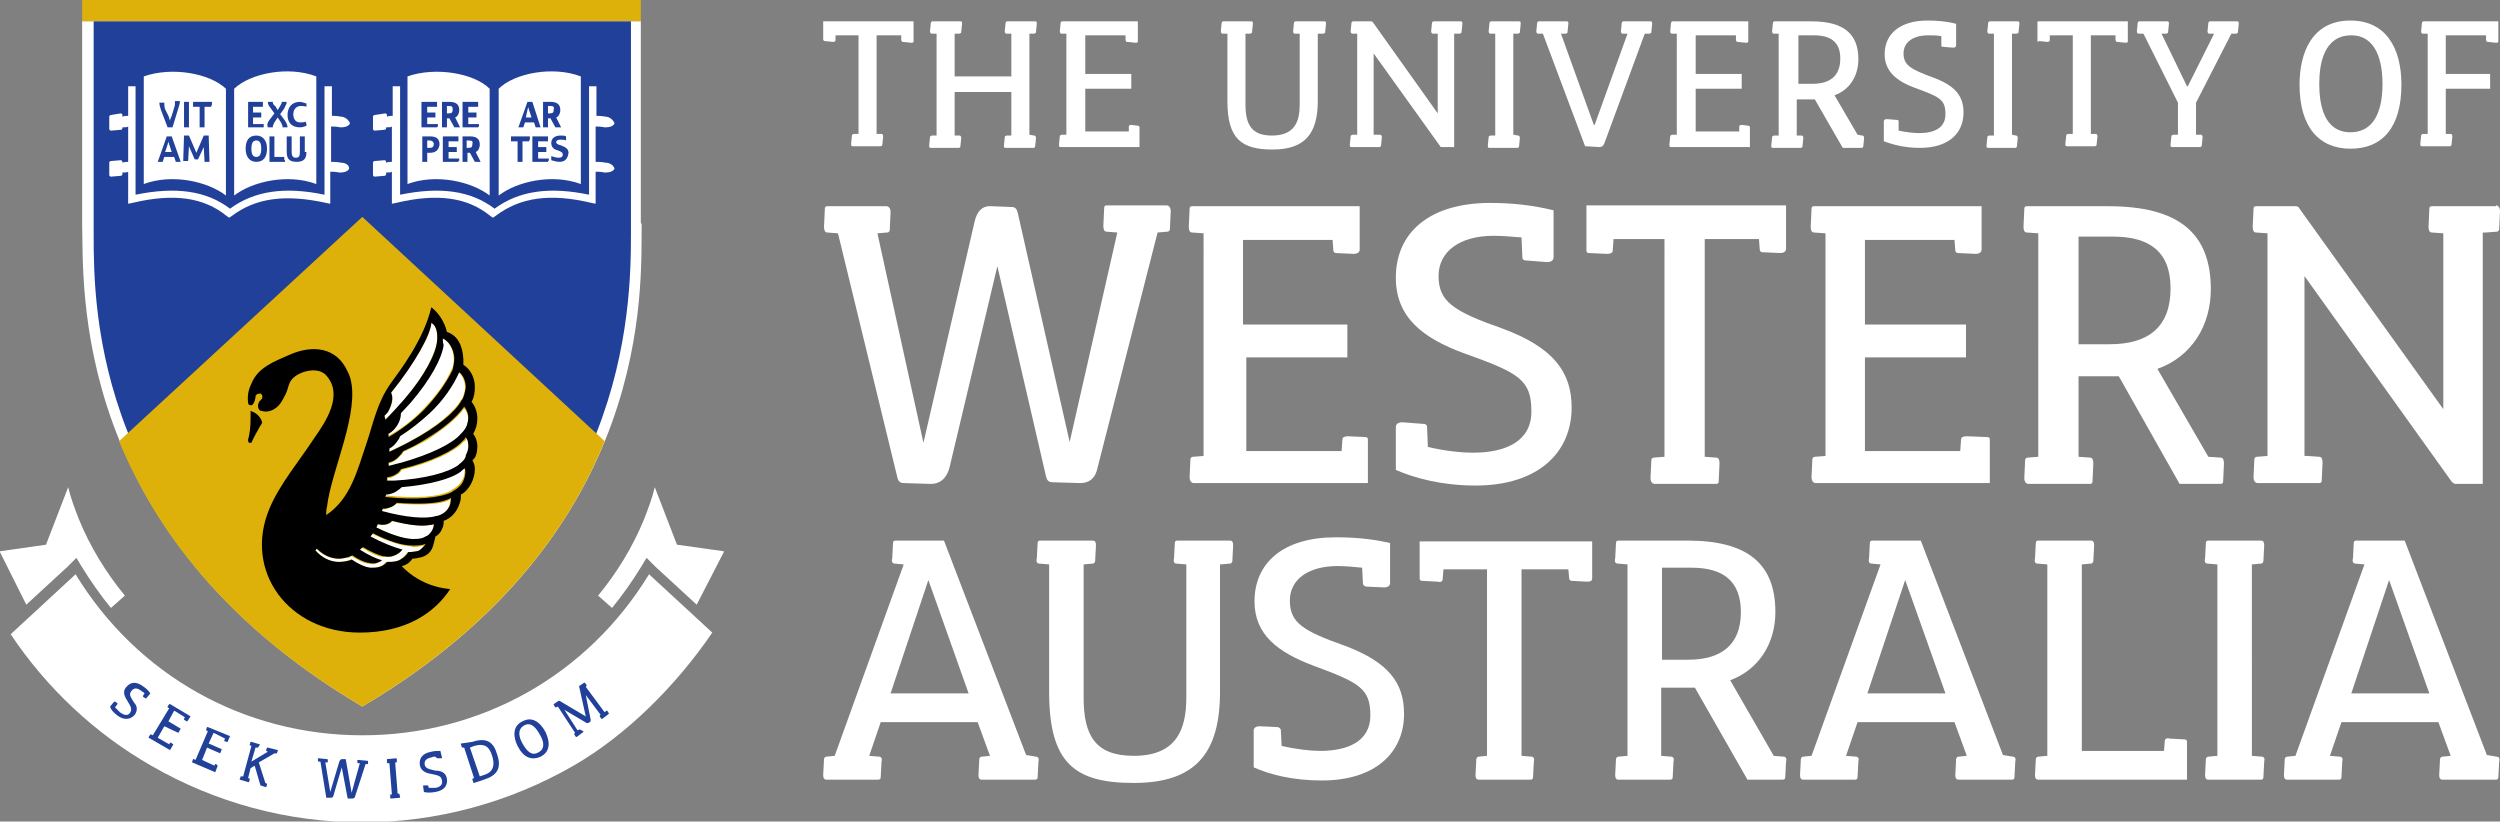 <?xml version="1.0" encoding="utf-8"?>
<!-- Generator: Adobe Illustrator 19.0.0, SVG Export Plug-In . SVG Version: 6.00 Build 0)  -->
<svg version="1.1" id="Layer_1" xmlns="http://www.w3.org/2000/svg" xmlns:xlink="http://www.w3.org/1999/xlink" x="0px" y="0px"
	 viewBox="0 0 304.3 100" style="enable-background:new 0 0 304.3 100;" xml:space="preserve">
<rect x="0" y="0" width="304.3" height="100" fill="#808080" stroke="none"/>
<style type="text/css">
	.st0{fill:#FFFFFF;}
	.st1{fill:#DDB10A;}
	.st2{fill:#21409A;}
	.st3{fill-rule:evenodd;clip-rule:evenodd;fill:#FFFFFF;}
</style>
<g id="XMLID_114_">
	<g id="XMLID_243_">
		<path id="XMLID_313_" class="st0" d="M111.2,2.6V5c0,0.2-0.1,0.2-0.3,0.2l-1-0.1c-0.1,0-0.1,0-0.2-0.2l0-0.6v0h-3v12l0.6,0
			c0.1,0,0.2,0.1,0.2,0.3l-0.1,1c0,0.1-0.1,0.2-0.2,0.2h-3.4c-0.2,0-0.2-0.1-0.2-0.3l0.1-1c0-0.1,0-0.1,0.2-0.2l0.6,0v-12h-2.8
			l0,0.6c0,0.1-0.1,0.2-0.3,0.2l-1-0.1c-0.1,0-0.2-0.1-0.2-0.2V2.6H111.2z"/>
		<path id="XMLID_311_" class="st0" d="M125.9,16.5c0.1,0,0.2,0.1,0.2,0.3l-0.1,1c0,0.1-0.1,0.2-0.2,0.2h-3.4
			c-0.2,0-0.2-0.1-0.2-0.3l0.1-1c0-0.1,0-0.1,0.2-0.2l0.6,0v-5.3h-6.9v5.3l0.6,0c0.1,0,0.2,0.1,0.2,0.3l-0.1,1
			c0,0.1-0.1,0.2-0.2,0.2h-3.4c-0.2,0-0.2-0.1-0.2-0.3l0.1-1c0-0.1,0-0.1,0.2-0.2l0.6,0V4.1l-0.6,0c-0.1,0-0.2-0.1-0.2-0.3l0.1-1
			c0-0.1,0.1-0.2,0.2-0.2h3.4c0.2,0,0.2,0.1,0.2,0.3l-0.1,1c0,0.1,0,0.1-0.2,0.2l-0.6,0v5.2h6.9V4.1l-0.6,0c-0.1,0-0.2-0.1-0.2-0.3
			l0.1-1c0-0.1,0.1-0.2,0.2-0.2h3.4c0.2,0,0.2,0.1,0.2,0.3l-0.1,1c0,0.1,0,0.1-0.2,0.2l-0.6,0v12.3L125.9,16.5z"/>
		<path id="XMLID_309_" class="st0" d="M138.5,15.3c0.1,0,0.2,0.1,0.2,0.2v2.4h-9.6c-0.2,0-0.2-0.1-0.2-0.3l0.1-1
			c0-0.1,0-0.1,0.2-0.2l0.6,0V4.1l-0.6,0c-0.1,0-0.2-0.1-0.2-0.3l0.1-1c0-0.1,0.1-0.2,0.2-0.2h9.2V5c0,0.2-0.1,0.2-0.3,0.2l-1-0.1
			c-0.1,0-0.1,0-0.2-0.2l0-0.6h-4.9v4.7h5.6v1.8h-5.6v5.2h5.3l0-0.6c0-0.1,0.1-0.2,0.3-0.2L138.5,15.3z"/>
		<path id="XMLID_307_" class="st0" d="M161.2,2.6c0.2,0,0.2,0.1,0.2,0.3l-0.1,1c0,0.1,0,0.1-0.2,0.2l-0.6,0h-0.1v8.2
			c0,4-1.6,5.9-5.5,5.9c-3.8,0-5.5-1.3-5.5-5.9V4.1l-0.6,0c-0.1,0-0.2-0.1-0.2-0.3l0.1-1c0-0.1,0.1-0.2,0.2-0.2h3.4
			c0.2,0,0.2,0.1,0.2,0.3l-0.1,1c0,0.1,0,0.1-0.2,0.2l-0.6,0v8.6c0,2.4,0.7,3.8,3.2,3.8c2.8,0,3.4-1.7,3.4-3.8V4.1l-0.6,0
			c-0.1,0-0.2-0.1-0.2-0.3l0.1-1c0-0.1,0.1-0.2,0.2-0.2H161.2z"/>
		<path id="XMLID_305_" class="st0" d="M177.8,2.6c0.2,0,0.2,0.1,0.2,0.3l-0.1,1c0,0.1,0,0.1-0.2,0.2l-0.6,0H177v13.8h-1.5
			c-0.1,0-0.2,0-0.2-0.1l-8.1-11.3v9.9h0.2l0.6,0c0.1,0,0.2,0.1,0.2,0.3l-0.1,1c0,0.1-0.1,0.2-0.2,0.2h-3.4c-0.2,0-0.2-0.1-0.2-0.3
			l0.1-1c0-0.1,0-0.1,0.2-0.2l0.6,0V4.1l-0.6,0c-0.1,0-0.2-0.1-0.2-0.3l0.1-1c0-0.1,0.1-0.2,0.2-0.2h2.2c0.1,0,0.2,0.1,0.2,0.1
			l7.9,11.1V4.1l-0.6,0c-0.1,0-0.2-0.1-0.2-0.3l0.1-1c0-0.1,0.1-0.2,0.2-0.2H177.8z"/>
		<path id="XMLID_303_" class="st0" d="M184.8,16.5c0.1,0,0.2,0.1,0.2,0.3l-0.1,1c0,0.1-0.1,0.2-0.2,0.2h-3.4
			c-0.2,0-0.2-0.1-0.2-0.3l0.1-1c0-0.1,0-0.1,0.2-0.2l0.6,0V4.1l-0.6,0c-0.1,0-0.2-0.1-0.2-0.3l0.1-1c0-0.1,0.1-0.2,0.2-0.2h3.4
			c0.2,0,0.2,0.1,0.2,0.3l-0.1,1c0,0.1,0,0.1-0.2,0.2l-0.6,0v12.3L184.8,16.5z"/>
		<path id="XMLID_301_" class="st0" d="M200.9,2.6c0.2,0,0.2,0.1,0.2,0.3l-0.1,1c0,0.1,0,0.1-0.2,0.2l-0.6,0l-4.9,13.3
			c-0.1,0.3-0.3,0.5-0.6,0.5l-1.7-0.1c-0.1,0-0.1,0-0.1-0.1l-5.1-13.6l-0.6,0c-0.1,0-0.2-0.1-0.2-0.3l0.1-1c0-0.1,0.1-0.2,0.2-0.2
			h3.4c0.2,0,0.2,0.1,0.2,0.3l-0.1,1c0,0.1,0,0.1-0.2,0.2l-0.6,0l4,11.1h0.1l4-11.1l-0.6,0c-0.1,0-0.2-0.1-0.2-0.3l0.1-1
			c0-0.1,0.1-0.2,0.2-0.2H200.9z"/>
		<path id="XMLID_299_" class="st0" d="M212.8,15.3c0.1,0,0.2,0.1,0.2,0.2v2.4h-9.6c-0.2,0-0.2-0.1-0.2-0.3l0.1-1
			c0-0.1,0-0.1,0.2-0.2l0.6,0V4.1l-0.6,0c-0.1,0-0.2-0.1-0.2-0.3l0.1-1c0-0.1,0.1-0.2,0.2-0.2h9.2V5c0,0.2-0.1,0.2-0.3,0.2l-1-0.1
			c-0.1,0-0.1,0-0.2-0.2l0-0.6h-4.9v4.7h5.6v1.8h-5.6v5.2h5.3l0-0.6c0-0.1,0.1-0.2,0.3-0.2L212.8,15.3z"/>
		<path id="XMLID_296_" class="st0" d="M226.7,16.5c0.1,0,0.2,0.1,0.2,0.3l-0.1,1c0,0.1-0.1,0.2-0.2,0.2h-2.3l-3.4-5.9h-2.2v4.4
			l0.6,0c0.1,0,0.2,0.1,0.2,0.3l-0.1,1c0,0.1-0.1,0.2-0.2,0.2h-3.4c-0.2,0-0.2-0.1-0.2-0.3l0.1-1c0-0.1,0-0.1,0.2-0.2l0.6,0V4.1
			l-0.6,0c-0.1,0-0.2-0.1-0.2-0.3l0.1-1c0-0.1,0.1-0.2,0.2-0.2h4.5c3.9,0,5.7,1.5,5.7,4.6c0,2-1,3.7-2.9,4.4l2.8,4.8L226.7,16.5z
			 M220.6,10.2c2.1,0,3.4-0.9,3.4-3.1c0-2-1.2-2.8-3.2-2.8h-1.9v5.9H220.6z"/>
		<path id="XMLID_294_" class="st0" d="M239,13.7c0,2.5-1.8,4.3-5.3,4.3c-1.9,0-3.3-0.4-4.4-0.8v-2.4c0-0.2,0.1-0.3,0.4-0.3l1.2,0.1
			c0.1,0,0.2,0,0.2,0.2l0,1.1c0.9,0.2,1.9,0.3,2.5,0.3c1.8,0,3.2-0.6,3.2-2.3c0-1.8-0.7-2.1-3.7-3.2c-2.2-0.8-3.7-2-3.7-4.1
			c0-2.5,1.9-4.1,5.2-4.1c1.2,0,2.4,0.1,3.5,0.4v2.6c0,0.2-0.1,0.3-0.4,0.3l-1.2-0.1c-0.1,0-0.2,0-0.2-0.2l0-1.1
			c-0.5-0.1-1.1-0.1-1.6-0.1c-1.8,0-3,0.8-3,2.2c0,1.4,0.8,1.9,3.5,2.9C238,10.4,239,11.7,239,13.7z"/>
		<path id="XMLID_292_" class="st0" d="M245.4,16.5c0.1,0,0.2,0.1,0.2,0.3l-0.1,1c0,0.1-0.1,0.2-0.2,0.2H242c-0.2,0-0.2-0.1-0.2-0.3
			l0.1-1c0-0.1,0-0.1,0.2-0.2l0.6,0V4.1l-0.6,0c-0.1,0-0.2-0.1-0.2-0.3l0.1-1c0-0.1,0.1-0.2,0.2-0.2h3.4c0.2,0,0.2,0.1,0.2,0.3
			l-0.1,1c0,0.1,0,0.1-0.2,0.2l-0.6,0v12.3L245.4,16.5z"/>
		<path id="XMLID_290_" class="st0" d="M259,2.6V5c0,0.2-0.1,0.2-0.3,0.2l-1-0.1c-0.1,0-0.1,0-0.2-0.2l0-0.6v0h-3v12l0.6,0
			c0.1,0,0.2,0.1,0.2,0.3l-0.1,1c0,0.1-0.1,0.2-0.2,0.2h-3.4c-0.2,0-0.2-0.1-0.2-0.3l0.1-1c0-0.1,0-0.1,0.2-0.2l0.6,0v-12h-2.8
			l0,0.6c0,0.1-0.1,0.2-0.3,0.2l-1-0.1C248,5.1,248,5.1,248,5V2.6H259z"/>
		<path id="XMLID_288_" class="st0" d="M272.3,2.6c0.2,0,0.2,0.1,0.2,0.3l-0.1,1c0,0.1,0,0.1-0.2,0.2l-0.6,0l-4.3,8.4v3.9l0.6,0
			c0.1,0,0.2,0.1,0.2,0.3l-0.1,1c0,0.1-0.1,0.2-0.2,0.2h-3.4c-0.2,0-0.2-0.1-0.2-0.3l0.1-1c0-0.1,0-0.1,0.2-0.2l0.6,0v-3.9l-4.2-8.4
			l-0.6,0c-0.1,0-0.2-0.1-0.2-0.3l0.1-1c0-0.1,0.1-0.2,0.2-0.2h3.4c0.2,0,0.2,0.1,0.2,0.3l-0.1,1c0,0.1,0,0.1-0.2,0.2l-0.6,0
			l3.1,6.4h0.1l3.2-6.4l-0.6,0c-0.1,0-0.2-0.1-0.2-0.3l0.1-1c0-0.1,0.1-0.2,0.2-0.2H272.3z"/>
		<path id="XMLID_285_" class="st0" d="M292.3,10.3c0,5.2-2.3,7.8-6.2,7.8c-3.8,0-6.2-2.6-6.2-7.8c0-3.7,1.4-7.8,6.2-7.8
			C290.3,2.5,292.3,5.7,292.3,10.3z M282.3,10.2c0,2.6,0.6,5.9,3.8,5.9c2.7,0,3.9-2.3,3.9-5.9c0-2.6-0.7-5.9-3.8-5.9
			C282.9,4.3,282.3,7.7,282.3,10.2z"/>
		<path id="XMLID_283_" class="st0" d="M304.1,2.6V5c0,0.2-0.1,0.2-0.3,0.2l-1-0.1c-0.1,0-0.1,0-0.2-0.2l0-0.6h-4.9v4.7h5.4v1.8
			h-5.4v5.5l0.6,0c0.1,0,0.2,0.1,0.2,0.3l-0.1,1c0,0.1-0.1,0.2-0.2,0.2h-3.4c-0.2,0-0.2-0.1-0.2-0.3l0.1-1c0-0.1,0-0.1,0.2-0.2
			l0.6,0V4.1l-0.6,0c-0.1,0-0.2-0.1-0.2-0.3l0.1-1c0-0.1,0.1-0.2,0.2-0.2H304.1z"/>
		<g id="XMLID_267_">
			<path id="XMLID_281_" class="st0" d="M142,25c0.3,0,0.5,0.3,0.5,0.7l-0.1,2.2c0,0.1-0.1,0.3-0.3,0.3l-1.2,0.1l-7.4,29
				c-0.3,1-1,1.5-2,1.5l-3.4-0.1c-0.5,0-0.7-0.3-0.8-0.8l-5.9-25.5h0l-5.8,24.4c-0.2,0.9-0.8,2.1-2.3,2.1l-3.3-0.1
				c-0.4,0-0.7-0.2-0.8-0.8l-7.2-29.6l-1.3-0.1c-0.3,0-0.4-0.3-0.4-0.7l0.1-2.2c0-0.2,0.1-0.3,0.3-0.3h7.2c0.3,0,0.5,0.3,0.5,0.7
				l-0.1,2.2c0,0.1-0.1,0.3-0.3,0.3l-1.2,0.1l5.6,25.5h0l6.2-26.8c0.3-1.5,1.1-2.1,2.1-2l2.5,0.1c0.4,0,0.6,0.3,0.7,0.8l6.3,27.8h0
				l5.8-25.5l-1.3-0.1c-0.3,0-0.4-0.3-0.4-0.7l0.1-2.2c0-0.2,0.1-0.3,0.3-0.3H142z"/>
			<path id="XMLID_279_" class="st0" d="M166.2,53.2c0.2,0,0.3,0.1,0.3,0.3v5.3h-21.2c-0.3,0-0.5-0.3-0.5-0.7l0.1-2.2
				c0-0.1,0.1-0.3,0.3-0.3l1.3-0.1V28.4l-1.4-0.1c-0.3,0-0.4-0.3-0.4-0.7l0.1-2.2c0-0.2,0.1-0.3,0.3-0.3h20.4v5.3
				c0,0.3-0.3,0.5-0.7,0.5l-2.2-0.1c-0.1,0-0.3-0.1-0.3-0.3l-0.1-1.3h-10.9v10.3H164v4h-12.3v11.4h11.6l0.1-1.4
				c0-0.3,0.3-0.4,0.7-0.4L166.2,53.2z"/>
			<path id="XMLID_277_" class="st0" d="M191.3,49.6c0,5.5-4.1,9.5-11.7,9.5c-4.1,0-7.4-0.9-9.7-1.9V52c0-0.4,0.3-0.6,0.8-0.6
				l2.6,0.2c0.2,0,0.4,0.1,0.4,0.4l0.1,2.4c2.1,0.5,4.1,0.7,5.5,0.7c4,0,7.1-1.4,7.1-5c0-3.9-1.5-4.7-8.2-7.1
				c-4.9-1.8-8.3-4.3-8.3-9.2c0-5.5,4.1-9.1,11.5-9.1c2.7,0,5.3,0.3,7.7,0.9v5.7c0,0.4-0.3,0.6-0.8,0.6l-2.6-0.2
				c-0.2,0-0.4-0.1-0.4-0.4l-0.1-2.4c-1.2-0.1-2.4-0.2-3.4-0.2c-4.1,0-6.7,1.9-6.7,4.9c0,3.1,1.8,4.3,7.8,6.4
				C189.1,42.3,191.3,45.3,191.3,49.6z"/>
			<path id="XMLID_275_" class="st0" d="M217.4,25v5.3c0,0.3-0.3,0.5-0.7,0.5l-2.2-0.1c-0.1,0-0.3-0.1-0.3-0.3l-0.1-1.3v0h-6.6v26.5
				l1.4,0.1c0.3,0,0.4,0.3,0.4,0.7l-0.1,2.2c0,0.2-0.1,0.3-0.3,0.3h-7.5c-0.3,0-0.5-0.3-0.5-0.7l0.1-2.2c0-0.1,0.1-0.3,0.3-0.3
				l1.3-0.1V29.1h-6.2l-0.1,1.4c0,0.3-0.3,0.4-0.7,0.4l-2.2-0.1c-0.2,0-0.3-0.1-0.3-0.3V25H217.4z"/>
			<path id="XMLID_273_" class="st0" d="M241.9,53.2c0.2,0,0.3,0.1,0.3,0.3v5.3H221c-0.3,0-0.5-0.3-0.5-0.7l0.1-2.2
				c0-0.1,0.1-0.3,0.3-0.3l1.3-0.1V28.4l-1.4-0.1c-0.3,0-0.4-0.3-0.4-0.7l0.1-2.2c0-0.2,0.1-0.3,0.3-0.3h20.4v5.3
				c0,0.3-0.3,0.5-0.7,0.5l-2.2-0.1c-0.1,0-0.3-0.1-0.3-0.3l-0.1-1.3h-10.9v10.3h12.3v4h-12.3v11.4h11.6l0.1-1.4
				c0-0.3,0.3-0.4,0.7-0.4L241.9,53.2z"/>
			<path id="XMLID_270_" class="st0" d="M270.3,55.7c0.3,0,0.4,0.3,0.4,0.7l-0.1,2.2c0,0.2-0.1,0.3-0.3,0.3h-5l-7.4-13.1H253v9.8
				l1.4,0.1c0.3,0,0.4,0.3,0.4,0.7l-0.1,2.2c0,0.2-0.1,0.3-0.3,0.3h-7.5c-0.3,0-0.5-0.3-0.5-0.7l0.1-2.2c0-0.1,0.1-0.3,0.3-0.3
				l1.3-0.1V28.4l-1.4-0.1c-0.3,0-0.4-0.3-0.4-0.7l0.1-2.2c0-0.2,0.1-0.3,0.3-0.3h9.9c8.5,0,12.5,3.2,12.5,10.1
				c0,4.4-2.3,8.2-6.5,9.7l6.2,10.7L270.3,55.7z M256.8,41.9c4.7,0,7.4-2.1,7.4-6.8c0-4.5-2.6-6.3-7-6.3H253v13.1H256.8z"/>
			<path id="XMLID_268_" class="st0" d="M303.8,25c0.3,0,0.5,0.3,0.5,0.7l-0.1,2.2c0,0.1-0.1,0.3-0.3,0.3l-1.3,0.1h-0.4v30.6h-3.3
				c-0.2,0-0.3-0.1-0.5-0.3l-17.9-25v21.9h0.4l1.4,0.1c0.3,0,0.4,0.3,0.4,0.7l-0.1,2.2c0,0.2-0.1,0.3-0.3,0.3h-7.5
				c-0.3,0-0.5-0.3-0.5-0.7l0.1-2.2c0-0.1,0.1-0.3,0.3-0.3l1.3-0.1V28.4l-1.4-0.1c-0.3,0-0.4-0.3-0.4-0.7l0.1-2.2
				c0-0.2,0.1-0.3,0.3-0.3h4.8c0.3,0,0.4,0.1,0.5,0.3l17.5,24.4V28.4l-1.4-0.1c-0.3,0-0.4-0.3-0.4-0.7l0.1-2.2
				c0-0.2,0.1-0.3,0.3-0.3H303.8z"/>
		</g>
		<g id="XMLID_244_">
			<path id="XMLID_264_" class="st0" d="M126.1,92.1c0.3,0,0.4,0.3,0.3,0.6l-0.1,1.9c0,0.2-0.1,0.3-0.3,0.3h-6.5
				c-0.3,0-0.4-0.2-0.4-0.6l0.1-1.9c0-0.1,0.1-0.3,0.3-0.3l1-0.1l-1.5-4.1h-11.8l-1.4,4.1l1.2,0.1c0.3,0,0.4,0.3,0.3,0.6l-0.1,1.9
				c0,0.2-0.1,0.3-0.3,0.3h-6.3c-0.3,0-0.4-0.2-0.4-0.6l0.1-1.9c0-0.1,0.1-0.3,0.3-0.3l1-0.1l8.4-23.3l-1.1-0.1
				c-0.3,0-0.4-0.3-0.3-0.6l0.1-1.9c0-0.2,0.1-0.3,0.3-0.3h5.9l10,26.1L126.1,92.1z M117.9,84.4L113,70.6h0l-4.6,13.8H117.9z"/>
			<path id="XMLID_262_" class="st0" d="M149.7,65.8c0.3,0,0.4,0.2,0.4,0.6l-0.1,1.9c0,0.1-0.1,0.3-0.3,0.3l-1.1,0.1h-0.1v15.5
				c0,7.5-3,11.1-10.5,11.1c-7.2,0-10.3-2.4-10.3-11.1V68.7l-1.2-0.1c-0.3,0-0.4-0.3-0.3-0.6l0.1-1.9c0-0.2,0.1-0.3,0.3-0.3h6.4
				c0.3,0,0.4,0.2,0.4,0.6l-0.1,1.9c0,0.1-0.1,0.3-0.3,0.3l-1.1,0.1v16.2c0,4.6,1.4,7.1,6.1,7.1c5.2,0,6.4-3.2,6.4-7.1V68.7
				l-1.2-0.1c-0.3,0-0.4-0.3-0.3-0.6l0.1-1.9c0-0.2,0.1-0.3,0.3-0.3H149.7z"/>
			<path id="XMLID_260_" class="st0" d="M170.9,86.9c0,4.7-3.5,8.1-10,8.1c-3.5,0-6.3-0.7-8.3-1.6v-4.5c0-0.3,0.3-0.5,0.7-0.5
				l2.2,0.1c0.1,0,0.3,0.1,0.4,0.3l0.1,2c1.8,0.4,3.5,0.6,4.7,0.6c3.4,0,6.1-1.2,6.1-4.3c0-3.3-1.3-4-7-6.1
				c-4.2-1.6-7.1-3.7-7.1-7.8c0-4.7,3.5-7.8,9.9-7.8c2.3,0,4.5,0.2,6.6,0.7v4.9c0,0.3-0.3,0.5-0.7,0.5l-2.2-0.1
				c-0.1,0-0.3-0.1-0.4-0.3l-0.1-2c-1-0.1-2-0.2-3-0.2c-3.5,0-5.8,1.6-5.8,4.2c0,2.7,1.6,3.7,6.7,5.5
				C169,80.6,170.9,83.1,170.9,86.9z"/>
			<path id="XMLID_258_" class="st0" d="M193.8,65.8v4.6c0,0.3-0.2,0.4-0.6,0.4l-1.9-0.1c-0.1,0-0.3-0.1-0.3-0.3l-0.1-1.1v0h-5.7V92
				l1.2,0.1c0.3,0,0.4,0.3,0.3,0.6l-0.1,1.9c0,0.2-0.1,0.3-0.3,0.3H180c-0.3,0-0.4-0.2-0.4-0.6l0.1-1.9c0-0.1,0.1-0.3,0.3-0.3
				L181,92V69.3h-5.3l-0.1,1.2c0,0.3-0.3,0.4-0.6,0.3l-1.9-0.1c-0.2,0-0.3-0.1-0.3-0.3v-4.5H193.8z"/>
			<path id="XMLID_255_" class="st0" d="M217.1,92.1c0.3,0,0.4,0.3,0.3,0.6l-0.1,1.9c0,0.2-0.1,0.3-0.3,0.3h-4.3l-6.4-11.2h-4.1V92
				l1.2,0.1c0.3,0,0.4,0.3,0.3,0.6l-0.1,1.9c0,0.2-0.1,0.3-0.3,0.3H197c-0.3,0-0.4-0.2-0.4-0.6l0.1-1.9c0-0.1,0.1-0.3,0.3-0.3
				l1.1-0.1V68.7l-1.2-0.1c-0.3,0-0.4-0.3-0.3-0.6l0.1-1.9c0-0.2,0.1-0.3,0.3-0.3h8.4c7.3,0,10.7,2.8,10.7,8.7c0,3.8-2,7-5.5,8.3
				l5.3,9.2L217.1,92.1z M205.5,80.3c4,0,6.4-1.8,6.4-5.8c0-3.8-2.2-5.4-6-5.4h-3.6v11.2H205.5z"/>
			<path id="XMLID_252_" class="st0" d="M245,92.1c0.3,0,0.4,0.3,0.3,0.6l-0.1,1.9c0,0.2-0.1,0.3-0.3,0.3h-6.5
				c-0.3,0-0.4-0.2-0.4-0.6l0.1-1.9c0-0.1,0.1-0.3,0.3-0.3l1-0.1l-1.5-4.1h-11.8l-1.4,4.1l1.2,0.1c0.3,0,0.4,0.3,0.3,0.6l-0.1,1.9
				c0,0.2-0.1,0.3-0.3,0.3h-6.3c-0.3,0-0.4-0.2-0.4-0.6l0.1-1.9c0-0.1,0.1-0.3,0.3-0.3l1-0.1l8.4-23.3l-1.1-0.1
				c-0.3,0-0.4-0.3-0.3-0.6l0.1-1.9c0-0.2,0.1-0.3,0.3-0.3h5.9l10,26.1L245,92.1z M236.8,84.4l-4.9-13.8h0l-4.6,13.8H236.8z"/>
			<path id="XMLID_250_" class="st0" d="M265.9,90c0.2,0,0.3,0.1,0.3,0.3v4.6h-18.1c-0.3,0-0.4-0.2-0.4-0.6l0.1-1.9
				c0-0.1,0.1-0.3,0.3-0.3l1.1-0.1V68.7l-1.2-0.1c-0.3,0-0.4-0.3-0.3-0.6l0.1-1.9c0-0.2,0.1-0.3,0.3-0.3h6.4c0.3,0,0.4,0.2,0.4,0.6
				l-0.1,1.9c0,0.1-0.1,0.3-0.3,0.3l-1.1,0.1v22.7h10l0.1-1.2c0-0.3,0.3-0.4,0.6-0.3L265.9,90z"/>
			<path id="XMLID_248_" class="st0" d="M275.3,92.1c0.3,0,0.4,0.3,0.3,0.6l-0.1,1.9c0,0.2-0.1,0.3-0.3,0.3h-6.4
				c-0.3,0-0.4-0.2-0.4-0.6l0.1-1.9c0-0.1,0.1-0.3,0.3-0.3l1.1-0.1V68.7l-1.2-0.1c-0.3,0-0.4-0.3-0.3-0.6l0.1-1.9
				c0-0.2,0.1-0.3,0.3-0.3h6.4c0.3,0,0.4,0.2,0.4,0.6l-0.1,1.9c0,0.1-0.1,0.3-0.3,0.3l-1.1,0.1V92L275.3,92.1z"/>
			<path id="XMLID_245_" class="st0" d="M303.9,92.1c0.3,0,0.4,0.3,0.3,0.6l-0.1,1.9c0,0.2-0.1,0.3-0.3,0.3h-6.5
				c-0.3,0-0.4-0.2-0.4-0.6l0.1-1.9c0-0.1,0.1-0.3,0.3-0.3l1-0.1l-1.5-4.1h-11.8l-1.4,4.1l1.2,0.1c0.3,0,0.4,0.3,0.3,0.6l-0.1,1.9
				c0,0.2-0.1,0.3-0.3,0.3h-6.3c-0.3,0-0.4-0.2-0.4-0.6l0.1-1.9c0-0.1,0.1-0.3,0.3-0.3l1-0.1l8.4-23.3l-1.1-0.1
				c-0.3,0-0.4-0.3-0.3-0.6l0.1-1.9c0-0.2,0.1-0.3,0.3-0.3h5.9l10,26.1L303.9,92.1z M295.7,84.4l-4.9-13.8h0l-4.6,13.8H295.7z"/>
		</g>
	</g>
	<path id="XMLID_74_" class="st0" d="M79,69.9c-7.5,12.3-20.5,19.6-34.9,19.6c-14.4,0-27.4-7.3-34.9-19.6l-7.9,7.3
		c4.4,6.6,10.3,12.1,17.1,16c7.8,4.5,16.6,6.9,25.7,6.9c9,0,17.9-2.4,25.7-6.9c6.6-3.8,12.6-9.9,16.9-16.2L79,69.9z"/>
	<rect id="XMLID_73_" x="10" y="0" class="st1" width="68" height="2.6"/>
	<path id="XMLID_72_" class="st0" d="M78.1,27.2c-0.1,7.6,1.7,37.7-34,58.8C8.4,64.9,10.2,34.8,10,27.2V2.6h68V27.2z"/>
	<path id="XMLID_71_" class="st2" d="M44.1,84.4C11.5,64.9,11.4,37.6,11.4,28.5c0-0.5,0-0.9,0-1.3l0-24.6h65.4v24.6
		c0,0.4,0,0.8,0,1.3c0,4.5-0.1,13.8-4.2,24.2C67.5,65.5,57.9,76.1,44.1,84.4z"/>
	<path id="XMLID_70_" class="st1" d="M14.5,53.7C18.9,64.3,27.3,76.1,44.1,86c16.7-9.9,25.2-21.7,29.5-32.3L44.1,26.4L14.5,53.7z"/>
	<path id="XMLID_69_" class="st3" d="M38.5,9.3c0,4.4,0,8.7,0,13.1c-3.5-1.3-7.8-0.3-10,1.4c0-4.3,0-8.7,0-13
		C30.5,8.9,35.1,8,38.5,9.3z"/>
	<path id="XMLID_68_" class="st3" d="M17.5,9.3c0,4.4,0,8.7,0,13.1c3.5-1.3,7.8-0.3,10,1.4c0-4.3,0-8.7,0-13
		C25.5,8.9,20.9,8.1,17.5,9.3z"/>
	<path id="XMLID_67_" class="st0" d="M41.5,19.8L41.5,19.8c-0.5-0.1-0.9-0.1-1.2-0.1v-4.3c0.3,0,0.6,0,1.1,0.1l0.1,0
		c1,0,1.1-0.5,1.1-0.5c-0.2-0.5-0.7-0.8-1.1-0.8l0,0c-0.5-0.1-0.9-0.1-1.1-0.1v-3.6h-0.9v13.2c-4.8-1-8.5-0.5-11.5,1.7
		c-2.9-2.2-6.6-2.7-11.5-1.7V10.5h-0.9v3.6c-0.2,0-0.4,0-0.7,0.1V14c0-0.1-0.1-0.2-0.2-0.2L13.5,14c-0.1,0-0.2,0.1-0.2,0.2v1.5
		c0,0.1,0.1,0.2,0.2,0.2l1.2-0.1c0.1,0,0.2-0.1,0.2-0.2v-0.1c0.3,0,0.6,0,0.7-0.1v4.3c-0.2,0-0.4,0-0.7,0.1v-0.1
		c0-0.1-0.1-0.2-0.2-0.2l-1.2,0.1c-0.1,0-0.2,0.1-0.2,0.2v1.5c0,0.1,0.1,0.2,0.2,0.2l1.2-0.1c0.1,0,0.2-0.1,0.2-0.2V21
		c0.3,0,0.6,0,0.7-0.1v3.9l0.5-0.1c5-1.2,8.7-0.7,11.5,1.6l0.3,0.2l0.3-0.2c2.9-2.2,6.5-2.7,11.5-1.6l0.5,0.1v-3.9
		c0.3,0,0.6,0,1.1,0.1l0.1,0c1,0,1.1-0.5,1.1-0.5C42.5,20,41.9,19.8,41.5,19.8z"/>
	<g id="XMLID_212_">
		<path id="XMLID_233_" class="st2" d="M16.4,87c-0.5,0.6-1.3,0.7-2.1,0.1c-0.5-0.4-0.8-0.7-0.9-1.1l0.5-0.6c0,0,0.1,0,0.1,0
			l0.3,0.2c0,0,0,0,0,0.1L14,86.1c0.2,0.2,0.4,0.4,0.6,0.6c0.4,0.3,0.9,0.5,1.2,0.1c0.3-0.4,0.2-0.7-0.3-1.5
			c-0.4-0.6-0.6-1.2-0.1-1.7c0.5-0.6,1.2-0.7,2.1,0c0.3,0.2,0.6,0.5,0.8,0.8l-0.5,0.6c0,0-0.1,0-0.1,0l-0.3-0.2c0,0,0,0,0-0.1
			l0.2-0.3c-0.1-0.1-0.2-0.2-0.4-0.3c-0.5-0.4-0.9-0.4-1.2,0c-0.3,0.4-0.2,0.6,0.3,1.4C16.8,86,16.7,86.6,16.4,87z"/>
		<path id="XMLID_231_" class="st2" d="M21.1,90.6C21.1,90.7,21.1,90.7,21.1,90.6l-0.4,0.7l-2.6-1.5c0,0,0-0.1,0-0.1l0.2-0.3
			c0,0,0,0,0.1,0l0.2,0.1l2-3.3l-0.2-0.1c0,0,0-0.1,0-0.1l0.2-0.3c0,0,0,0,0.1,0l2.5,1.5l-0.4,0.6c0,0-0.1,0-0.1,0l-0.3-0.2
			c0,0,0,0,0-0.1l0.1-0.2l-1.3-0.8l-0.7,1.3l1.5,0.9l-0.3,0.5L20,88.4l-0.8,1.4l1.4,0.8l0.1-0.2c0,0,0.1,0,0.1,0L21.1,90.6z"/>
		<path id="XMLID_229_" class="st2" d="M26.5,93.2C26.5,93.2,26.6,93.2,26.5,93.2l-0.3,0.8l-2.8-1.2c0,0-0.1-0.1,0-0.1l0.1-0.3
			c0,0,0,0,0.1,0l0.2,0.1l1.5-3.5l-0.2-0.1c0,0,0-0.1,0-0.1l0.1-0.3c0,0,0,0,0.1,0l2.7,1.1l-0.3,0.7c0,0-0.1,0.1-0.1,0l-0.3-0.1
			c0,0,0,0,0-0.1l0.1-0.2L26,89.2l-0.6,1.3l1.6,0.7l-0.2,0.5l-1.6-0.7l-0.6,1.5l1.5,0.7l0.1-0.2c0,0,0.1,0,0.1,0L26.5,93.2z"/>
		<path id="XMLID_227_" class="st2" d="M33.8,91.3c0,0,0.1,0.1,0,0.1l-0.1,0.3c0,0,0,0-0.1,0l-0.2,0l-1.9,1.1l0.8,2.5l0.2,0.1
			c0,0,0,0.1,0,0.1l-0.1,0.3c0,0,0,0-0.1,0l-0.6-0.2L31,93.2l-0.5,0.3l-0.3,1.2l0.2,0.1c0,0,0,0.1,0,0.1l-0.1,0.3c0,0,0,0-0.1,0
			l-1-0.3c0,0-0.1-0.1,0-0.1l0.1-0.3c0,0,0,0,0.1,0l0.2,0l1-3.7l-0.2-0.1c0,0,0-0.1,0-0.1l0.1-0.3c0,0,0,0,0.1,0l1,0.3
			c0,0,0.1,0.1,0,0.1L31.4,91c0,0,0,0-0.1,0l-0.2,0l-0.5,1.7l2-1.2l-0.2-0.1c0,0,0-0.1,0-0.1l0.1-0.3c0,0,0,0,0.1,0L33.8,91.3z"/>
		<path id="XMLID_225_" class="st2" d="M44.7,92.6c0,0,0.1,0,0.1,0.1l0,0.3c0,0,0,0-0.1,0l-0.2,0l-1.3,4c0,0.1-0.2,0.2-0.3,0.2
			l-0.5,0c-0.1,0-0.1,0-0.1-0.1l-0.7-3.7l0,0l-1,3.4c0,0.1-0.1,0.3-0.3,0.3l-0.5,0c-0.1,0-0.1,0-0.1-0.1L39,92.7l-0.2,0
			c0,0-0.1,0-0.1-0.1l0-0.3c0,0,0,0,0.1,0l1,0.1c0,0,0.1,0,0.1,0.1l0,0.3c0,0,0,0-0.1,0l-0.2,0l0.6,3.6h0l1.1-3.7
			c0.1-0.2,0.2-0.3,0.3-0.3l0.4,0c0.1,0,0.1,0,0.1,0.1l0.7,4h0l1-3.6l-0.2,0c0,0-0.1,0-0.1-0.1l0-0.3c0,0,0,0,0.1,0L44.7,92.6z"/>
		<path id="XMLID_223_" class="st2" d="M48.6,96.6C48.6,96.6,48.7,96.6,48.6,96.6l0.1,0.4c0,0,0,0.1,0,0.1l-1.1,0.1
			c0,0-0.1,0-0.1-0.1l0-0.3c0,0,0,0,0-0.1l0.2,0l-0.3-3.8l-0.2,0c0,0-0.1,0-0.1-0.1l0-0.3c0,0,0-0.1,0-0.1l1.1-0.1
			c0,0,0.1,0,0.1,0.1l0,0.3c0,0,0,0,0,0.1l-0.2,0l0.3,3.8L48.6,96.6z"/>
		<path id="XMLID_221_" class="st2" d="M54.4,94.8c0.1,0.8-0.3,1.4-1.4,1.6c-0.6,0.1-1,0.1-1.4,0l-0.1-0.7c0-0.1,0-0.1,0.1-0.1
			l0.4,0c0,0,0.1,0,0.1,0l0.1,0.3c0.3,0,0.6,0,0.8,0c0.6-0.1,0.9-0.4,0.8-0.9c-0.1-0.5-0.3-0.6-1.3-0.8c-0.7-0.1-1.3-0.4-1.4-1.1
			c-0.1-0.8,0.3-1.4,1.4-1.6c0.4-0.1,0.7-0.1,1.1-0.1l0.2,0.8c0,0.1,0,0.1-0.1,0.1l-0.4,0c0,0-0.1,0-0.1,0L53,92.1
			c-0.2,0-0.3,0-0.5,0.1c-0.6,0.1-0.9,0.4-0.8,0.9c0.1,0.4,0.4,0.5,1.3,0.7C53.9,93.8,54.3,94.2,54.4,94.8z"/>
		<path id="XMLID_218_" class="st2" d="M57.5,90.3c1.8-0.6,2.6,0.1,3,1.5c0.6,1.7,0,2.6-1.6,3.1l-1.2,0.4c0,0-0.1,0-0.1-0.1
			l-0.1-0.3c0,0,0,0,0-0.1l0.2-0.1l-1.2-3.7l-0.2,0c0,0-0.1,0-0.1-0.1l-0.1-0.3c0,0,0-0.1,0-0.1L57.5,90.3z M59,94.3
			c1.2-0.4,1.2-1.4,0.9-2.3c-0.3-1-0.8-1.6-2.2-1.2L57.2,91l1.2,3.5L59,94.3z"/>
		<path id="XMLID_215_" class="st2" d="M66.4,89.1c0.7,1.5,0.4,2.5-0.6,3c-1.1,0.5-2.1,0.1-2.8-1.3c-0.5-1-0.7-2.4,0.6-3
			C64.7,87.2,65.7,87.8,66.4,89.1z M63.6,90.5c0.4,0.7,1,1.6,1.9,1.1c0.8-0.4,0.8-1.2,0.2-2.2c-0.4-0.7-1-1.6-1.9-1.1
			C62.9,88.8,63.2,89.8,63.6,90.5z"/>
		<path id="XMLID_213_" class="st2" d="M73.8,86.5c0,0,0.1,0,0.1,0l0.2,0.3c0,0,0,0.1,0,0.1l-0.8,0.6c0,0-0.1,0-0.1,0l-0.2-0.3
			c0,0,0,0,0-0.1l0.1-0.1l-1.8-2.4l0.6,3c0,0.1,0,0.2-0.1,0.3c-0.1,0-0.1,0.1-0.2,0.1c-0.1,0-0.1,0-0.2,0l-2.7-1.6l1.6,2.5l0.2-0.1
			c0,0,0.1,0,0.1,0L71,89c0,0,0,0.1,0,0.1l-0.8,0.6c0,0-0.1,0-0.1,0l-0.2-0.3c0,0,0,0,0-0.1l0.1-0.1L67.9,86l-0.2,0.1
			c0,0-0.1,0-0.1,0l-0.2-0.3c0,0,0-0.1,0-0.1l0.6-0.4c0,0,0.1,0,0.1,0l3.2,1.9l-0.8-3.6c0-0.1,0-0.1,0-0.1l0.6-0.4c0,0,0.1,0,0.1,0
			l0.2,0.3c0,0,0,0,0,0.1l-0.1,0.1l2.3,3.1L73.8,86.5z"/>
	</g>
	<g id="XMLID_209_">
		<g id="XMLID_210_">
			<path id="XMLID_54_" class="st0" d="M3.2,73.6l5-4.6l1.1-1.1l0.6,1c1.1,1.8,2.3,3.5,3.6,5.1l1.7-1.5c-2.3-2.8-4.2-5.9-5.6-9.3
				c-0.5-1.3-1-2.6-1.3-3.9l-2.7,7L0,67.1c0,0,0,0,0,0.1L3.2,73.6z"/>
		</g>
	</g>
	<g id="XMLID_205_">
		<path id="XMLID_53_" class="st3" d="M70.7,9.3c0,4.4,0,8.7,0,13.1c-3.5-1.3-7.8-0.3-10,1.4c0-4.3,0-8.7,0-13
			C62.6,8.9,67.3,8,70.7,9.3z"/>
		<path id="XMLID_52_" class="st3" d="M49.6,9.3c0,4.4,0,8.7,0,13.1c3.5-1.3,7.8-0.3,10,1.4c0-4.3,0-8.7,0-13
			C57.7,8.9,53,8.1,49.6,9.3z"/>
		<path id="XMLID_51_" class="st0" d="M73.7,19.8L73.7,19.8c-0.5-0.1-0.9-0.1-1.2-0.1v-4.3c0.3,0,0.6,0,1.1,0.1l0.1,0
			c1,0,1.1-0.5,1.1-0.5c-0.2-0.5-0.7-0.8-1.1-0.8l0,0c-0.5-0.1-0.9-0.1-1.1-0.1v-3.6h-0.9v13.2c-4.8-1-8.5-0.5-11.5,1.7
			c-2.9-2.2-6.6-2.7-11.5-1.7V10.5h-0.9v3.6c-0.2,0-0.4,0-0.7,0.1V14c0-0.1-0.1-0.2-0.2-0.2L45.6,14c-0.1,0-0.2,0.1-0.2,0.2v1.5
			c0,0.1,0.1,0.2,0.2,0.2l1.2-0.1c0.1,0,0.2-0.1,0.2-0.2v-0.1c0.3,0,0.6,0,0.7-0.1v4.3c-0.2,0-0.4,0-0.7,0.1v-0.1
			c0-0.1-0.1-0.2-0.2-0.2l-1.2,0.1c-0.1,0-0.2,0.1-0.2,0.2v1.5c0,0.1,0.1,0.2,0.2,0.2l1.2-0.1c0.1,0,0.2-0.1,0.2-0.2V21
			c0.3,0,0.6,0,0.7-0.1v3.9l0.5-0.1c5-1.2,8.7-0.7,11.5,1.6l0.3,0.2l0.3-0.2C63.3,24,67,23.5,72,24.7l0.5,0.1v-3.9
			c0.3,0,0.6,0,1.1,0.1l0.1,0c1,0,1.1-0.5,1.1-0.5C74.6,20,74.1,19.8,73.7,19.8z"/>
	</g>
	<g id="XMLID_202_">
		<g id="XMLID_203_">
			<path id="XMLID_50_" class="st0" d="M84.8,73.6l-5-4.6l-1.1-1.1l-0.6,1c-1.1,1.8-2.3,3.5-3.6,5.1l-1.7-1.5
				c2.3-2.8,4.2-5.9,5.6-9.3c0.5-1.3,1-2.6,1.3-3.9l2.7,7l5.7,0.8c0,0,0,0,0,0.1L84.8,73.6z"/>
		</g>
	</g>
	<g id="XMLID_179_">
		<g id="XMLID_192_">
			<path id="XMLID_49_" class="st0" d="M45.8,64.2c2,1,3.7,1.5,4.8,1.4c0,0,0.1,0,0.1,0c0.4,0,0.8-0.1,1.2-0.3
				c0.3-0.2,0.5-0.4,0.7-0.6c0.2-0.3,0.3-0.6,0.3-0.9c-0.1,0-0.3,0.1-0.4,0.1c0,0-0.1,0-0.1,0c-1.2,0.2-2.6,0-4.6-0.5
				c-0.3,0.4-1,0.6-1.7,0.4C45.9,63.9,45.9,64,45.8,64.2z"/>
			<path id="XMLID_48_" class="st0" d="M48.6,53.1c-0.1,0.1-0.1,0.2-0.2,0.4c-0.3,0.5-0.7,0.9-1.1,1.1c0,0.1,0,0.3,0,0.4
				c0.9-0.4,1.7-0.8,2.6-1.3c3.2-1.7,5.5-3.7,6.2-5c0,0,0.1-0.1,0.1-0.1c0.2-0.4,0.4-0.9,0.4-1.4c0-0.8-0.3-1.5-0.8-1.9
				c-0.7,1.6-1.9,3.3-3.6,5C51.1,51.4,49.9,52.4,48.6,53.1z"/>
			<path id="XMLID_47_" class="st0" d="M48.2,61.3c-0.3,0.3-0.8,0.6-1.4,0.7c-0.1,0-0.2,0-0.3,0c0,0.1-0.1,0.2-0.1,0.3
				c2.9,0.8,5.3,1,6.6,0.6c0,0,0.1,0,0.1,0c0.4-0.1,0.8-0.3,1.1-0.6c0.3-0.3,0.4-0.5,0.5-0.8c0.1-0.4,0.1-0.7,0.1-0.7
				c-0.1,0.1-0.7,0.3-0.7,0.3C53,61.4,51.1,61.5,48.2,61.3z"/>
			<path id="XMLID_46_" class="st0" d="M56.4,53.8c-1.1,1.2-3.8,2.5-7.5,3.4c-0.2,0.4-0.7,0.7-1.2,0.9c-0.2,0.1-0.3,0.1-0.5,0.1
				c0,0.1,0,0.2,0,0.4c0.3,0,0.6,0,0.9,0c3.7-0.2,6.6-1,7.8-1.9c0,0,0.1-0.1,0.1-0.1c0.3-0.3,0.7-0.7,0.9-1.1
				c0.2-0.4,0.3-0.7,0.3-1.1c0-0.4-0.1-0.7-0.3-1.1c-0.1,0.1-0.2,0.3-0.3,0.4C56.5,53.7,56.5,53.7,56.4,53.8z"/>
			<path id="XMLID_45_" class="st0" d="M50.1,66.5c-1.2,0-2.8-0.6-4.8-1.5c-0.1,0.2-0.2,0.3-0.3,0.4c1.5,0.8,2.8,1.3,3.9,1.6
				c-0.1,0.1-0.1,0.1-0.2,0.2c-0.2,0.2-0.5,0.4-0.8,0.5c-0.4,0.1-0.9,0.1-1.2,0.1c0,0-0.1,0-0.1,0c-0.7-0.1-1.5-0.5-2.5-1.1
				c-0.1,0.1-0.2,0.2-0.4,0.3c1,0.7,1.9,1.1,2.7,1.3c-0.2,0.1-0.4,0.2-0.6,0.3c-0.3,0.1-0.7,0.1-1,0c0,0-0.1,0-0.1,0
				c-0.5-0.1-1.1-0.4-1.9-0.9c-0.2,0.1-0.3,0.2-0.5,0.2C42,67.9,41.6,68,41.2,68c-1,0-1.9-0.4-2.7-1.2c0,0-0.3,0.2-0.2,0.2
				c0.8,0.9,1.9,1.4,2.9,1.4c0.3,0,1.2-0.1,1.5-0.3c0.9,0.6,1.6,0.9,2.2,1c0,0,0.1,0,0.1,0c0.3,0.1,0.7,0.1,1.1-0.1
				c0.3-0.1,0.5-0.2,0.7-0.4c0.1-0.1,0.2-0.2,0.2-0.2c0.4,0,0.8,0,1.2-0.1c0.4-0.1,0.7-0.3,0.9-0.5c0.2-0.2,0.4-0.4,0.5-0.6
				c0.6,0,1-0.1,1-0.1c0.2,0,0.5-0.1,0.7-0.3c0.1-0.1,0.2-0.3,0.3-0.4c-0.5,0.1-0.9,0.2-1.4,0.2C50.2,66.6,50.1,66.5,50.1,66.5z"/>
			<path id="XMLID_44_" class="st0" d="M51.9,53.6C51,54.1,50,54.6,49.1,55c-0.1,0.2-0.2,0.4-0.4,0.5c-0.4,0.5-0.9,0.8-1.4,0.9
				c0,0.1,0,0.3,0,0.4c0.5-0.1,1.1-0.3,1.6-0.4c3.5-1,6.2-2.3,7.2-3.5c0,0,0.1-0.1,0.1-0.1c0.3-0.3,0.6-0.8,0.7-1.2
				c0.2-0.8,0-1.4-0.4-1.9C55.6,51,53.9,52.3,51.9,53.6z"/>
			<path id="XMLID_43_" class="st0" d="M56.1,57.1c0,0-0.1,0.1-0.1,0.1c-1.2,0.9-3.8,1.6-7.2,1.9l0,0c-0.2,0.2-0.5,0.5-0.8,0.6
				c-0.4,0.2-0.7,0.3-1.1,0.3c0,0.1-0.1,0.2-0.1,0.3c0,0,0,0,0.1,0c3.7,0.4,6.6,0.2,8-0.6c0,0,0.1-0.1,0.1-0.1
				c0.4-0.2,0.8-0.5,1.1-0.9c0.2-0.3,0.4-0.7,0.4-1c0.1-0.4,0.1-0.7-0.1-1.1C56.4,57,56.3,57.1,56.1,57.1z"/>
			<path id="XMLID_42_" class="st0" d="M48.7,50.2c0,0.4-0.1,0.9-0.4,1.4c-0.3,0.5-0.7,0.9-1.1,1.1c0,0.1,0,0.3,0,0.4
				c1.5-0.8,3-1.9,4.3-3.3c1.6-1.6,2.8-3.3,3.5-4.9c0.2-0.4,0.3-0.9,0.2-1.5c-0.1-1.1-0.7-2-1.4-2.3c0,0.2,0,0.4,0,0.7
				c-0.2,1.5-1.6,4.2-4,7C49.5,49.3,49.1,49.8,48.7,50.2z"/>
			<path id="XMLID_41_" class="st0" d="M49.3,48.5c2.4-2.8,3.7-5.5,3.9-7c0.1-1-0.1-1.9-0.7-2.2c0,1.4-1.9,4.7-4.9,8.5
				c0.3,0.5,0.2,1.4-0.3,2.2c-0.2,0.3-0.2,0.3-0.5,0.6c0,0.2,0.1,0.3,0.1,0.5C47.8,50.3,48.6,49.4,49.3,48.5z"/>
		</g>
		<path id="XMLID_40_" d="M30.7,50.1c-0.1,0-0.1-0.1-0.2-0.1c0,0.3,0,0.7,0,1c0,0.9-0.1,1.8-0.3,2.5c0,0.2,0,0.4,0.2,0.4
			c0.1,0,0.1,0,0.2,0l0,0c0.3-0.7,0.7-1.4,1.1-2.1c0.1-0.1,0.2-0.3,0.2-0.4C31.8,50.9,31.3,50.3,30.7,50.1z"/>
		<path id="XMLID_180_" d="M58.1,54.3c0-0.6-0.2-1.1-0.5-1.5c0.3-0.5,0.5-1.1,0.5-1.9c0-0.8-0.3-1.5-0.7-2c0.3-0.5,0.4-1.1,0.4-1.8
			c0-1.2-0.6-2.2-1.4-2.7c0-0.2,0-0.4,0-0.7c-0.1-1.8-0.8-2.9-2-3.3c-0.3-1.3-1.1-2.4-1.9-3c-0.9,3.9-3.8,7.7-4.9,9.2
			c-1.7,2.4-2.1,4.7-3,7.4c-1.1,3.2-1.9,6.7-4.9,8.7c0-0.3,0-0.7,0.1-1c0.5-4.4,4.1-11.6,2.8-15.8c-0.1-0.3-0.2-0.5-0.3-0.7
			c-1.3-2.9-4.2-3.3-7.1-2c-1.8,0.8-3.8,1.5-4.6,3.5c-0.4,0.8-0.5,1.6-0.4,2.3c0,0.2,0.1,0.3,0.2,0.3c0.2,0.1,0.4,0,0.5-0.3
			c0.1-0.1,0.1-0.3,0.2-0.6c0,0,0,0,0,0c0,0,0-0.1,0-0.2c0.1-0.2,0.3-0.3,0.6-0.3c0.2,0.1,0.3,0.3,0.2,0.6c0,0,0,0.1-0.1,0.1
			c-0.1,0.1-0.1,0.2-0.2,0.2c-0.1,0.2-0.2,0.4-0.2,0.6c0,0.2,0.1,0.5,0.3,0.6c0,0,0,0,0.1,0c0.8,0.3,1.8-0.1,2.4-1
			c0.2-0.3,0.4-0.7,0.6-1.1c0.3-0.6,0.3-1.3,0.8-1.8c0.8-0.9,3.2-1.6,4.2-0.3c2,2.4-0.2,5.6-1.6,7.6c-1.7,2.6-4.2,5.6-5.4,8.5
			c-3.2,7.6,2.3,15.1,11,15.1c5.6,0,9.1-2.4,11-5.3c-3.8-0.3-5.9-2.8-5.9-2.8s0.8-0.1,1.3-0.9c0,0,0.4,0,0.7-0.1
			c0.8-0.1,1.5-0.5,1.8-1.4c0.2-0.7,0.3-1.2,0.3-1.2s0.5-0.2,0.8-0.9c0.2-0.4,0.2-0.6,0.2-1c0.9-0.3,1.6-1.1,1.9-2
			c0.2-0.5,0.2-0.8,0.2-1.2c1-0.5,1.7-1.9,1.7-3.1c0-0.4-0.1-0.7-0.3-1.1C57.9,55.8,58.1,55.1,58.1,54.3z M56.6,57.9
			c-0.1,0.4-0.2,0.7-0.4,1c-0.3,0.4-0.7,0.7-1.1,0.9c0,0-0.1,0.1-0.1,0.1c-1.4,0.7-4.3,1-8,0.6c0,0,0,0-0.1,0c0-0.1,0.1-0.2,0.1-0.3
			c0.3,0,0.7-0.1,1.1-0.3c0.3-0.2,0.6-0.4,0.8-0.6l0,0c3.4-0.3,6-1,7.2-1.9c0,0,0.1-0.1,0.1-0.1c0.1-0.1,0.2-0.2,0.4-0.3
			C56.6,57.2,56.7,57.5,56.6,57.9z M54.8,61.4c-0.1,0.3-0.3,0.6-0.5,0.8c-0.3,0.3-0.7,0.5-1.1,0.6c0,0-0.1,0-0.1,0
			c-1.2,0.4-3.7,0.2-6.6-0.6c0-0.1,0.1-0.2,0.1-0.3c0.1,0,0.2,0,0.3,0c0.6-0.1,1.1-0.3,1.4-0.7c2.8,0.2,4.8,0.1,5.9-0.3
			c0,0,0.6-0.2,0.7-0.3C54.9,60.7,54.9,61,54.8,61.4z M50.7,67.1c0,0-0.4,0.1-1,0.1c-0.1,0.2-0.3,0.4-0.5,0.6
			c-0.3,0.2-0.5,0.4-0.9,0.5c-0.4,0.1-0.8,0.1-1.2,0.1c-0.1,0.1-0.1,0.2-0.2,0.2c-0.2,0.2-0.4,0.3-0.7,0.4c-0.3,0.1-0.8,0.1-1.1,0.1
			c0,0-0.1,0-0.1,0c-0.6-0.1-1.3-0.4-2.2-1c-0.3,0.2-1.1,0.3-1.5,0.3c-1.1,0-2.1-0.5-2.9-1.4c0,0,0.2-0.3,0.2-0.2
			c0.8,0.8,1.7,1.2,2.7,1.2c0.3,0,0.8-0.1,1.1-0.2c0.2-0.1,0.3-0.1,0.5-0.2c0.7,0.5,1.4,0.8,1.9,0.9c0,0,0.1,0,0.1,0
			c0.3,0.1,0.7,0.1,1,0c0.3-0.1,0.5-0.2,0.6-0.3c-0.7-0.2-1.6-0.6-2.7-1.3c0.1-0.1,0.2-0.2,0.4-0.3c1,0.6,1.9,1,2.5,1.1
			c0,0,0.1,0,0.1,0c0.4,0.1,0.8,0.1,1.2-0.1c0.3-0.1,0.6-0.3,0.8-0.5c0.1-0.1,0.1-0.1,0.2-0.2c-1.1-0.3-2.4-0.8-3.9-1.6
			c0.1-0.1,0.2-0.3,0.3-0.4c1.9,1,3.6,1.5,4.8,1.5c0,0,0.2,0,0.2,0c0.4,0,0.9,0,1.4-0.2c-0.1,0.2-0.2,0.3-0.3,0.4
			C51.1,67,50.9,67.1,50.7,67.1z M50.7,65.6c0,0-0.1,0-0.1,0c-1,0.1-2.8-0.4-4.8-1.4c0.1-0.1,0.1-0.3,0.2-0.4c0.7,0.2,1.4,0,1.7-0.4
			c2,0.5,3.5,0.7,4.6,0.5c0,0,0.1,0,0.1,0c0.1,0,0.3-0.1,0.4-0.1c0,0.3-0.1,0.6-0.3,0.9c-0.2,0.3-0.4,0.5-0.7,0.6
			C51.5,65.5,51.1,65.6,50.7,65.6z M53.2,41.5c-0.1,1.5-1.5,4.2-3.9,7c-0.8,0.9-1.6,1.8-2.4,2.6c0-0.2-0.1-0.3-0.1-0.5
			c0.3-0.3,0.4-0.4,0.5-0.6c0.4-0.8,0.6-1.6,0.3-2.2c3-3.7,4.8-7.1,4.9-8.5C53.1,39.6,53.3,40.5,53.2,41.5z M53.9,41.2
			c0.7,0.3,1.3,1.2,1.4,2.3c0,0.5-0.1,1.1-0.2,1.5c-0.7,1.5-1.9,3.2-3.5,4.9c-1.4,1.4-2.9,2.5-4.3,3.3c0-0.1,0-0.3,0-0.4
			c0.4-0.2,0.8-0.6,1.1-1.1c0.3-0.5,0.4-1,0.4-1.4c0.4-0.4,0.8-0.9,1.2-1.3c2.4-2.8,3.8-5.4,4-7C53.9,41.7,53.9,41.4,53.9,41.2z
			 M56.9,51.5c-0.1,0.5-0.4,0.9-0.7,1.2c0,0-0.1,0.1-0.1,0.1c-1,1.2-3.7,2.5-7.2,3.5c-0.5,0.1-1.1,0.3-1.6,0.4c0-0.1,0-0.3,0-0.4
			c0.5-0.1,1-0.4,1.4-0.9c0.2-0.2,0.3-0.4,0.4-0.5c0.9-0.4,1.9-0.9,2.8-1.5c2-1.2,3.6-2.5,4.6-3.9C57,50.1,57.1,50.8,56.9,51.5z
			 M56.3,48.6c0,0-0.1,0.1-0.1,0.1c-0.7,1.4-3,3.3-6.2,5c-0.9,0.5-1.8,0.9-2.6,1.3c0-0.1,0-0.3,0-0.4c0.4-0.2,0.8-0.6,1.1-1.1
			c0.1-0.1,0.1-0.2,0.2-0.4c1.2-0.8,2.4-1.7,3.6-2.8c1.7-1.6,2.9-3.4,3.6-5c0.5,0.4,0.8,1.1,0.8,1.9C56.6,47.7,56.5,48.2,56.3,48.6z
			 M55.9,56.5c0,0-0.1,0.1-0.1,0.1c-1.2,0.9-4.1,1.7-7.8,1.9c-0.3,0-0.6,0-0.9,0c0-0.1,0-0.2,0-0.4c0.2,0,0.3-0.1,0.5-0.1
			c0.6-0.2,1-0.5,1.2-0.9c3.7-0.9,6.4-2.2,7.5-3.4c0,0,0.1-0.1,0.1-0.1c0.1-0.1,0.2-0.2,0.3-0.4c0.2,0.3,0.3,0.6,0.3,1.1
			c0,0.4-0.1,0.7-0.3,1.1C56.7,55.8,56.3,56.2,55.9,56.5z"/>
	</g>
	<g id="XMLID_115_">
		<g id="XMLID_161_">
			<g id="XMLID_171_">
				<path id="XMLID_177_" class="st2" d="M53.2,15.5h-1.9v-3.1h1.9c0,0,0,0.1,0,0.3c0,0.1,0,0.2,0,0.3H52v0.7h1c0,0,0,0.1,0,0.3
					c0,0.1,0,0.2,0,0.3h-1v0.8h1.3c0,0,0,0.1,0,0.3C53.3,15.3,53.3,15.4,53.2,15.5z"/>
				<path id="XMLID_174_" class="st2" d="M56,15.5c-0.1,0-0.2,0-0.4,0c-0.1,0-0.3,0-0.3,0l-0.6-1.1h-0.3v1.1c-0.1,0-0.2,0-0.3,0
					c-0.1,0-0.2,0-0.3,0v-3.1c0.2,0,0.6,0,0.9,0c0.8,0,1.2,0.3,1.2,1c0,0.4-0.2,0.8-0.5,0.9L56,15.5z M54.7,12.9c-0.1,0-0.2,0-0.3,0
					v0.9h0.2c0.4,0,0.5-0.1,0.5-0.5C55.1,13,55,12.9,54.7,12.9z"/>
				<path id="XMLID_172_" class="st2" d="M58.2,15.5h-1.9v-3.1h1.9c0,0,0,0.1,0,0.3c0,0.1,0,0.2,0,0.3H57v0.7h1c0,0,0,0.1,0,0.3
					c0,0.1,0,0.2,0,0.3h-1v0.8h1.3c0,0,0,0.1,0,0.3C58.3,15.3,58.3,15.4,58.2,15.5z"/>
			</g>
			<g id="XMLID_162_">
				<path id="XMLID_168_" class="st2" d="M52.3,18.6H52v1.1c-0.1,0-0.2,0-0.3,0c-0.1,0-0.2,0-0.3,0v-3.1c0.3,0,0.7,0,0.9,0
					c0.7,0,1.2,0.2,1.2,1C53.4,18.3,53,18.6,52.3,18.6z M52.3,17.1c-0.1,0-0.2,0-0.3,0V18h0.3c0.3,0,0.5-0.1,0.5-0.5
					C52.8,17.3,52.6,17.1,52.3,17.1z"/>
				<path id="XMLID_166_" class="st2" d="M55.8,19.7h-1.9v-3.1h1.9c0,0,0,0.1,0,0.3c0,0.1,0,0.2,0,0.3h-1.2v0.7h1c0,0,0,0.1,0,0.3
					c0,0.1,0,0.2,0,0.3h-1v0.8h1.3c0,0,0,0.1,0,0.3C55.8,19.5,55.8,19.6,55.8,19.7z"/>
				<path id="XMLID_163_" class="st2" d="M58.5,19.7c-0.1,0-0.2,0-0.4,0c-0.1,0-0.3,0-0.3,0l-0.6-1.1h-0.3v1.1c-0.1,0-0.2,0-0.3,0
					c-0.1,0-0.2,0-0.3,0v-3.1c0.2,0,0.6,0,0.9,0c0.8,0,1.2,0.3,1.2,1c0,0.4-0.2,0.8-0.5,0.9L58.5,19.7z M57.1,17.1
					c-0.1,0-0.2,0-0.3,0V18h0.2c0.4,0,0.5-0.1,0.5-0.5C57.6,17.2,57.4,17.1,57.1,17.1z"/>
			</g>
		</g>
		<g id="XMLID_146_">
			<g id="XMLID_154_">
				<path id="XMLID_158_" class="st2" d="M65.8,15.5c-0.1,0-0.2,0-0.3,0c-0.1,0-0.3,0-0.3,0l-0.2-0.6h-1.1l-0.2,0.6
					c-0.1,0-0.2,0-0.3,0c-0.1,0-0.3,0-0.3,0l1.1-3.1c0.1,0,0.2,0,0.3,0c0.1,0,0.3,0,0.3,0L65.8,15.5z M64.7,14.3l-0.3-0.9
					c0-0.1-0.1-0.2-0.1-0.4h0c0,0.1-0.1,0.3-0.1,0.4L64,14.3H64.7z"/>
				<path id="XMLID_155_" class="st2" d="M68.3,15.5c-0.1,0-0.2,0-0.4,0c-0.1,0-0.3,0-0.3,0L67,14.4h-0.3v1.1c-0.1,0-0.2,0-0.3,0
					c-0.1,0-0.2,0-0.3,0v-3.1c0.2,0,0.6,0,0.9,0c0.8,0,1.2,0.3,1.2,1c0,0.4-0.2,0.8-0.5,0.9L68.3,15.5z M67,12.9c-0.1,0-0.2,0-0.3,0
					v0.9h0.2c0.4,0,0.5-0.1,0.5-0.5C67.5,13,67.3,12.9,67,12.9z"/>
			</g>
			<g id="XMLID_147_">
				<path id="XMLID_152_" class="st2" d="M64.4,17.2h-0.8v2.5c-0.1,0-0.2,0-0.3,0c-0.1,0-0.2,0-0.3,0v-2.5h-0.8c0-0.1,0-0.2,0-0.3
					s0-0.2,0-0.3h2.3c0,0.1,0,0.2,0,0.3S64.4,17.1,64.4,17.2z"/>
				<path id="XMLID_150_" class="st2" d="M66.7,19.7h-1.9v-3.1h1.9c0,0,0,0.1,0,0.3c0,0.1,0,0.2,0,0.3h-1.2v0.7h1c0,0,0,0.1,0,0.3
					c0,0.1,0,0.2,0,0.3h-1v0.8h1.3c0,0,0,0.1,0,0.3C66.7,19.5,66.7,19.6,66.7,19.7z"/>
				<path id="XMLID_148_" class="st2" d="M68.1,19.7c-0.3,0-0.7-0.1-1-0.2c0-0.1,0-0.1,0-0.2c0-0.1,0-0.2,0-0.3
					c0.3,0.1,0.6,0.2,0.9,0.2c0.3,0,0.5-0.1,0.5-0.4c0-0.2-0.1-0.3-0.6-0.5c-0.5-0.1-0.8-0.4-0.8-0.9c0-0.6,0.5-0.9,1.1-0.9
					c0.3,0,0.6,0,0.7,0.1c0,0,0,0.1,0,0.2c0,0.1,0,0.2,0,0.3c-0.2-0.1-0.5-0.1-0.7-0.1c-0.3,0-0.5,0.1-0.5,0.3
					c0,0.2,0.2,0.3,0.6,0.4c0.5,0.2,0.9,0.4,0.9,0.9C69.1,19.4,68.7,19.7,68.1,19.7z"/>
			</g>
		</g>
		<g id="XMLID_132_">
			<g id="XMLID_139_">
				<path id="XMLID_144_" class="st2" d="M20.5,14.1c0.1,0.2,0.1,0.4,0.2,0.6h0c0-0.2,0.1-0.4,0.2-0.6l0.3-1
					c0.1-0.2,0.1-0.5,0.1-0.8c0.1,0,0.2,0,0.3,0c0.1,0,0.2,0,0.3,0c0,0.3-0.1,0.6-0.2,0.9L21,15.5c-0.1,0-0.2,0-0.3,0
					c-0.1,0-0.2,0-0.3,0l-0.8-2.1c-0.1-0.3-0.2-0.6-0.2-0.9c0.1,0,0.2,0,0.3,0c0.1,0,0.2,0,0.3,0c0,0.3,0,0.5,0.1,0.8L20.5,14.1z"/>
				<path id="XMLID_142_" class="st2" d="M23,15.5c-0.1,0-0.2,0-0.3,0c-0.1,0-0.2,0-0.3,0v-3.1c0.1,0,0.2,0,0.3,0c0.1,0,0.2,0,0.3,0
					V15.5z"/>
				<path id="XMLID_140_" class="st2" d="M25.7,13h-0.8v2.5c-0.1,0-0.2,0-0.3,0c-0.1,0-0.2,0-0.3,0V13h-0.8c0-0.1,0-0.2,0-0.3
					s0-0.2,0-0.3h2.3c0,0.1,0,0.2,0,0.3S25.7,12.9,25.7,13z"/>
			</g>
			<g id="XMLID_133_">
				<path id="XMLID_136_" class="st2" d="M22,19.7c-0.1,0-0.2,0-0.3,0c-0.1,0-0.3,0-0.3,0l-0.2-0.6H20l-0.2,0.6c-0.1,0-0.2,0-0.3,0
					c-0.1,0-0.3,0-0.3,0l1.1-3.1c0.1,0,0.2,0,0.3,0c0.1,0,0.3,0,0.3,0L22,19.7z M20.9,18.5l-0.3-0.9c0-0.1-0.1-0.2-0.1-0.4h0
					c0,0.1-0.1,0.3-0.1,0.4l-0.3,0.9H20.9z"/>
				<path id="XMLID_134_" class="st2" d="M25.5,19.7c-0.1,0-0.2,0-0.3,0c-0.1,0-0.3,0-0.3,0l-0.1-1.8l-0.7,1.5c0,0-0.2,0-0.2,0
					c-0.1,0-0.2,0-0.2,0L23,17.8l-0.1,1.8c-0.1,0-0.2,0-0.3,0c-0.1,0-0.2,0-0.3,0l0.1-3.1c0.1,0,0.2,0,0.3,0c0.1,0,0.2,0,0.3,0
					l0.9,2.1l0.9-2.1c0.1,0,0.2,0,0.3,0c0.1,0,0.2,0,0.3,0L25.5,19.7z"/>
			</g>
		</g>
		<g id="XMLID_116_">
			<g id="XMLID_125_">
				<path id="XMLID_130_" class="st2" d="M32.1,15.5h-1.9v-3.1H32c0,0,0,0.1,0,0.3c0,0.1,0,0.2,0,0.3h-1.2v0.7h1c0,0,0,0.1,0,0.3
					c0,0.1,0,0.2,0,0.3h-1v0.8h1.3c0,0,0,0.1,0,0.3C32.1,15.3,32.1,15.4,32.1,15.5z"/>
				<path id="XMLID_128_" class="st2" d="M32.8,14.6l0.6-0.8l-0.5-0.7c-0.2-0.2-0.3-0.5-0.3-0.7c0.1,0,0.2,0,0.3,0
					c0.1,0,0.2,0,0.3,0c0,0.2,0.1,0.4,0.3,0.5l0.3,0.5l0.3-0.5c0.1-0.2,0.2-0.3,0.2-0.5c0.1,0,0.2,0,0.3,0c0.1,0,0.2,0,0.3,0
					c0,0.3-0.2,0.5-0.3,0.8l-0.5,0.7l0.6,0.8c0.2,0.3,0.3,0.6,0.3,0.8c-0.1,0-0.2,0-0.3,0c-0.1,0-0.2,0-0.3,0c0-0.2-0.1-0.4-0.2-0.6
					l-0.4-0.6l-0.4,0.6c-0.1,0.2-0.2,0.4-0.2,0.6c-0.1,0-0.2,0-0.3,0c-0.1,0-0.2,0-0.3,0C32.5,15.2,32.5,15,32.8,14.6z"/>
				<path id="XMLID_126_" class="st2" d="M37.3,13c-0.2-0.1-0.5-0.1-0.7-0.1c-0.5,0-0.9,0.4-0.9,1c0,0.6,0.3,1,0.8,1
					c0.2,0,0.5,0,0.7-0.1c0,0.1,0.1,0.2,0.1,0.3c0,0.1,0,0.2,0,0.2c-0.2,0.1-0.5,0.2-0.8,0.2c-1,0-1.5-0.6-1.5-1.5
					c0-0.9,0.5-1.6,1.5-1.6c0.2,0,0.5,0.1,0.8,0.2c0,0,0,0.1,0,0.2C37.3,12.9,37.3,13,37.3,13z"/>
			</g>
			<g id="XMLID_117_">
				<path id="XMLID_122_" class="st2" d="M31.2,19.7c-0.8,0-1.3-0.6-1.3-1.6c0-1,0.4-1.6,1.3-1.6c0.8,0,1.3,0.6,1.3,1.6
					C32.5,19.2,32,19.7,31.2,19.7z M31.2,17.1c-0.4,0-0.6,0.3-0.6,1c0,0.7,0.2,1,0.6,1c0.4,0,0.6-0.3,0.6-1
					C31.8,17.4,31.6,17.1,31.2,17.1z"/>
				<path id="XMLID_120_" class="st2" d="M34.7,19.7h-1.9v-3.1c0.1,0,0.2,0,0.3,0c0.1,0,0.2,0,0.3,0v2.5h1.2c0,0,0,0.1,0,0.3
					C34.7,19.5,34.7,19.6,34.7,19.7z"/>
				<path id="XMLID_118_" class="st2" d="M37.3,18.5c0,0.8-0.3,1.2-1.2,1.2c-0.9,0-1.2-0.4-1.2-1.2v-1.9c0.1,0,0.2,0,0.3,0
					c0.1,0,0.2,0,0.3,0v1.9c0,0.4,0.1,0.7,0.5,0.7c0.4,0,0.5-0.2,0.5-0.7v-1.9c0.1,0,0.2,0,0.3,0c0.1,0,0.2,0,0.3,0V18.5z"/>
			</g>
		</g>
	</g>
</g>
<g id="XMLID_145_">
</g>
<g id="XMLID_149_">
</g>
<g id="XMLID_151_">
</g>
<g id="XMLID_153_">
</g>
<g id="XMLID_156_">
</g>
<g id="XMLID_157_">
</g>
</svg>
